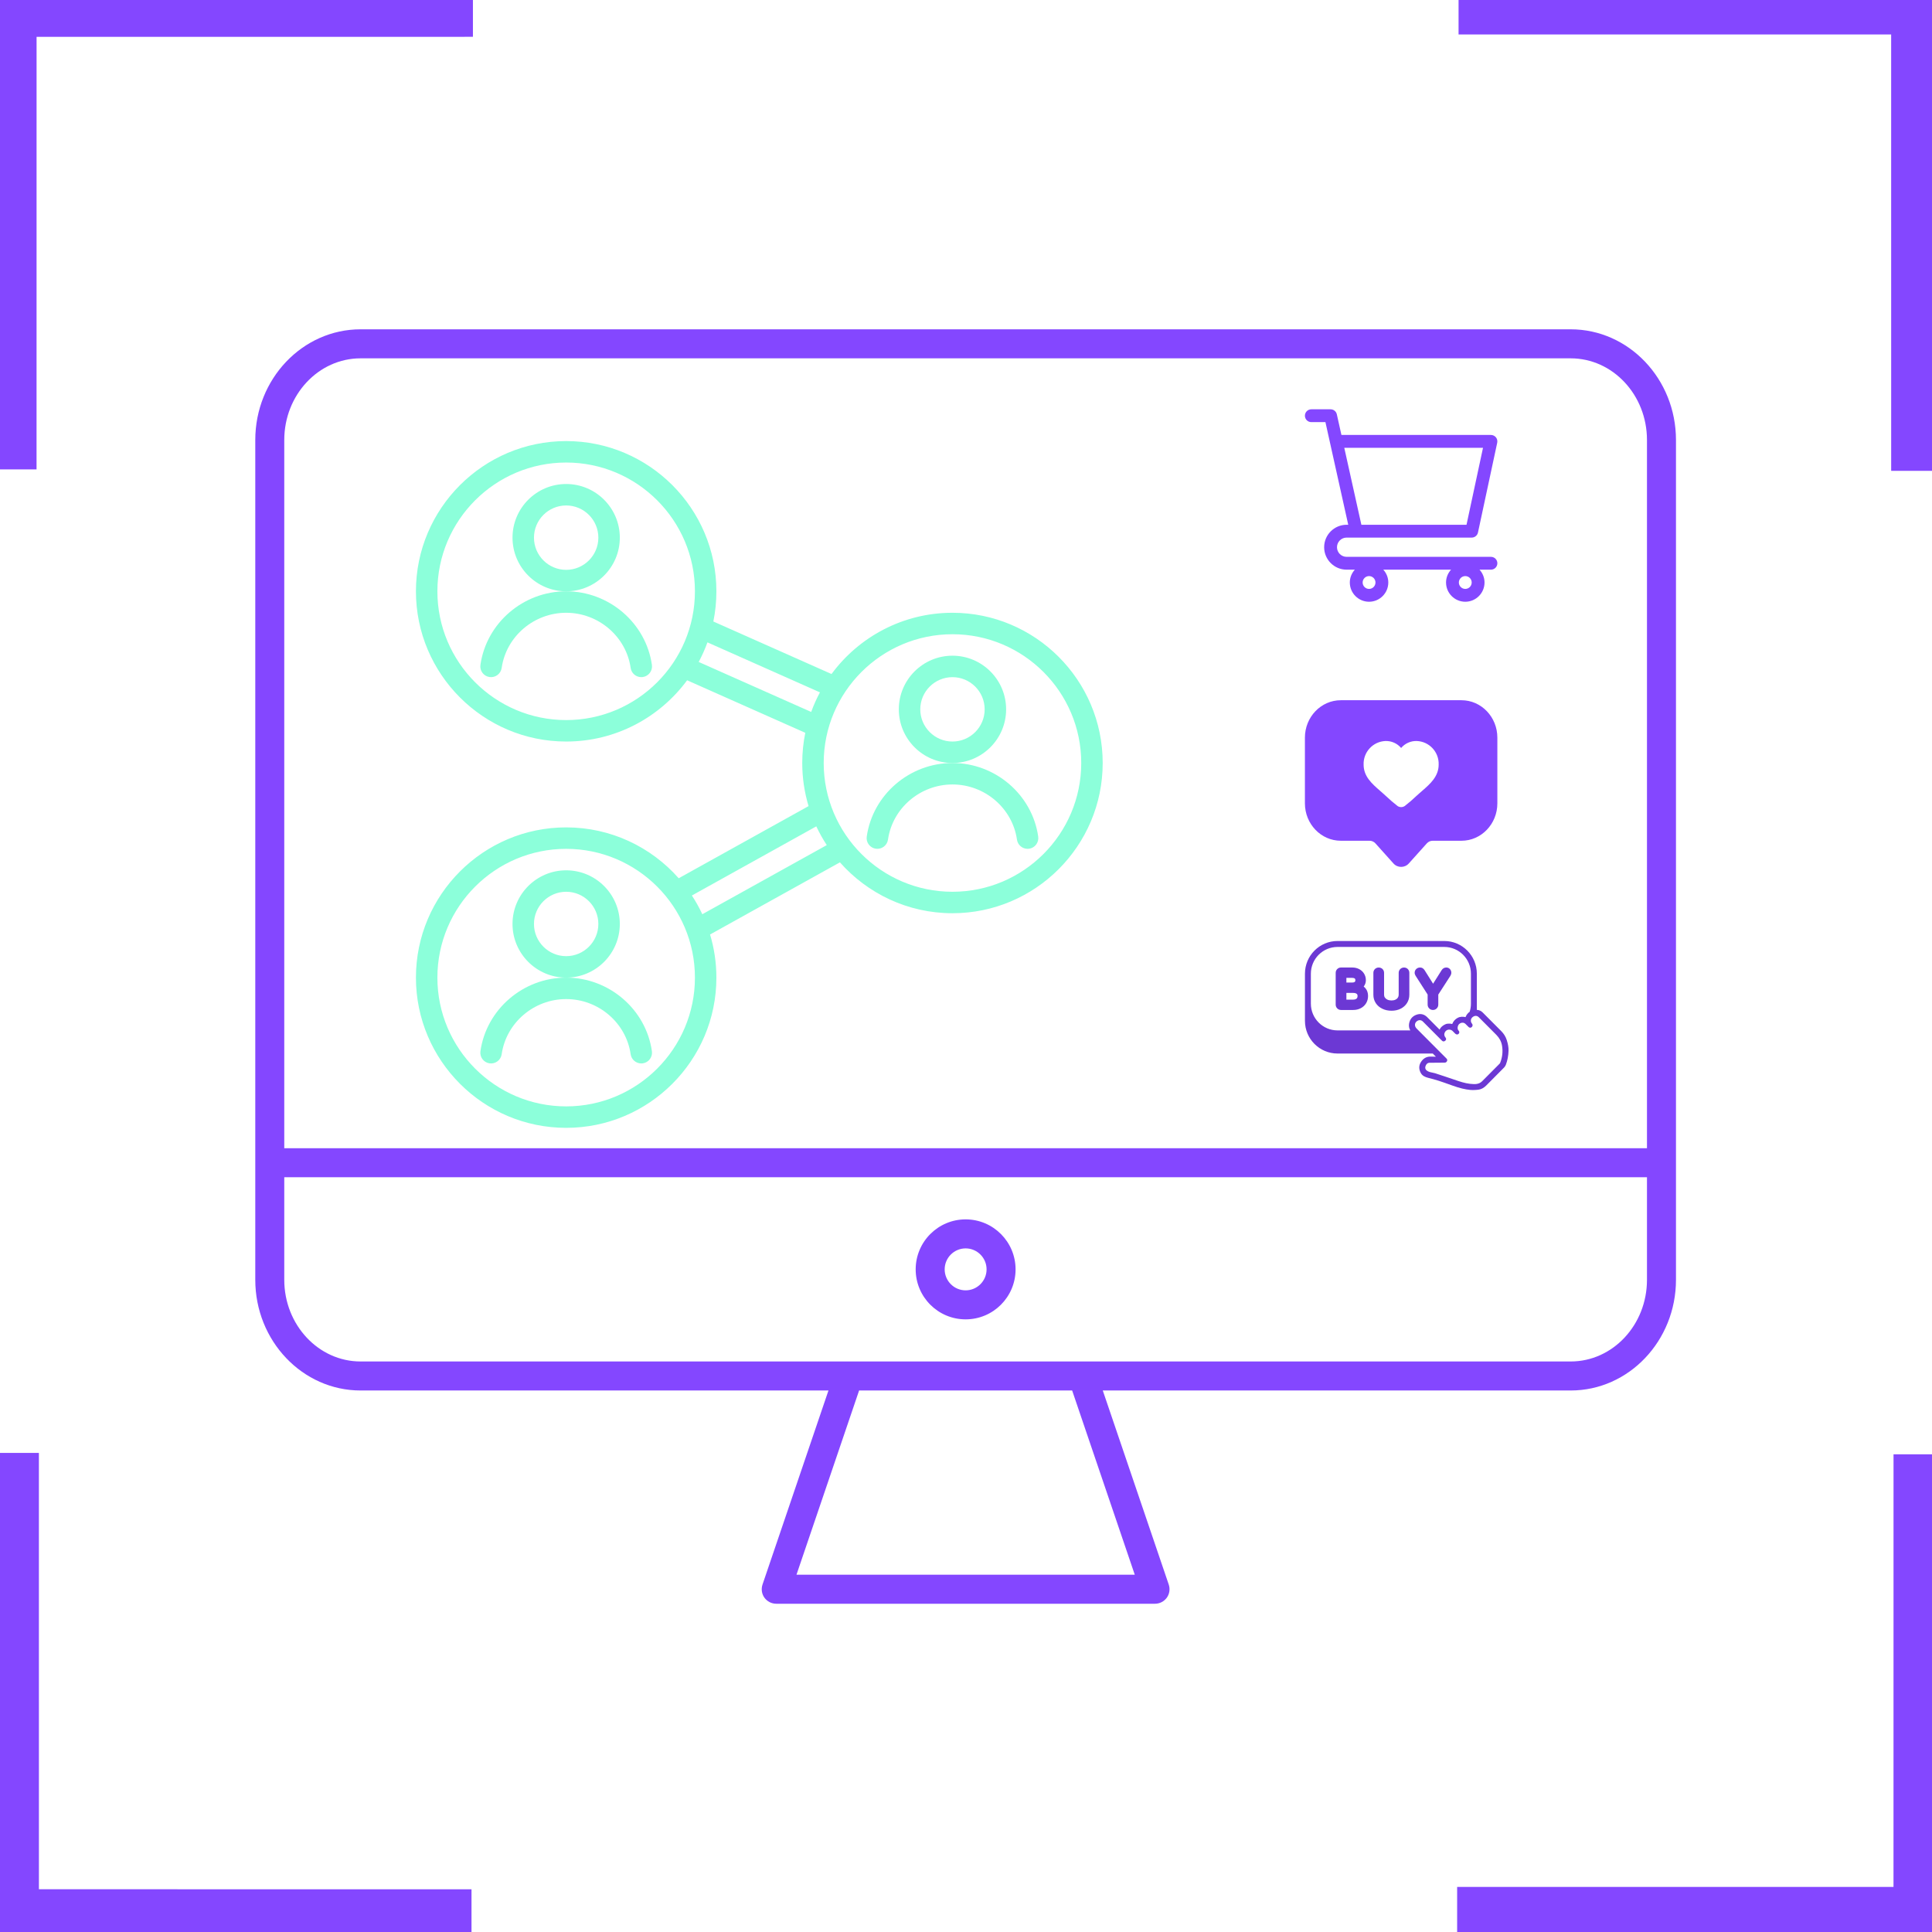 <svg xmlns="http://www.w3.org/2000/svg" xmlns:xlink="http://www.w3.org/1999/xlink" width="1024" zoomAndPan="magnify" viewBox="0 0 768 768" height="1024" preserveAspectRatio="xMidYMid meet" version="1.0"><defs><clipPath id="d93af588e0"><path d="M 0 0 L 188 0 L 188 187 L 0 187 Z M 0 0 " clip-rule="nonzero"/></clipPath><clipPath id="5e0202355a"><path d="M 79.324 -138.723 L 210.316 -7.734 L -7.121 209.703 L -138.113 78.711 Z M 79.324 -138.723 " clip-rule="nonzero"/></clipPath><clipPath id="12892af0ae"><path d="M 79.324 -138.723 L 210.316 -7.734 L -7.121 209.703 L -138.113 78.711 Z M 79.324 -138.723 " clip-rule="nonzero"/></clipPath><clipPath id="3a26b4cfdc"><path d="M 579 578 L 768 578 L 768 768 L 579 768 Z M 579 578 " clip-rule="nonzero"/></clipPath><clipPath id="34eced6b10"><path d="M 687.91 903.441 L 556.918 772.449 L 774.352 555.016 L 905.344 686.004 Z M 687.91 903.441 " clip-rule="nonzero"/></clipPath><clipPath id="5ae700dee9"><path d="M 687.91 903.441 L 556.918 772.449 L 774.352 555.016 L 905.344 686.004 Z M 687.91 903.441 " clip-rule="nonzero"/></clipPath><clipPath id="304636bf6b"><path d="M 0 577 L 188 577 L 188 768 L 0 768 Z M 0 577 " clip-rule="nonzero"/></clipPath><clipPath id="974b4cc61f"><path d="M -137.895 686.223 L -6.906 555.23 L 210.531 772.664 L 79.539 903.656 Z M -137.895 686.223 " clip-rule="nonzero"/></clipPath><clipPath id="330f10ebe2"><path d="M -137.895 686.223 L -6.906 555.23 L 210.531 772.664 L 79.539 903.656 Z M -137.895 686.223 " clip-rule="nonzero"/></clipPath><clipPath id="5bd7e2238a"><path d="M 579 0 L 768 0 L 768 188 L 579 188 Z M 579 0 " clip-rule="nonzero"/></clipPath><clipPath id="81aea9b0f9"><path d="M 905.129 78.496 L 774.137 209.488 L 556.703 -7.949 L 687.695 -138.941 Z M 905.129 78.496 " clip-rule="nonzero"/></clipPath><clipPath id="a9e9a9cbd5"><path d="M 905.129 78.496 L 774.137 209.488 L 556.703 -7.949 L 687.695 -138.941 Z M 905.129 78.496 " clip-rule="nonzero"/></clipPath><clipPath id="c064bc0daa"><path d="M 438 467.895 L 482.184 467.895 L 482.184 583.094 L 438 583.094 Z M 438 467.895 " clip-rule="nonzero"/></clipPath><clipPath id="39a6f79571"><path d="M 101.477 130.883 L 666.227 130.883 L 666.227 637.512 L 101.477 637.512 Z M 101.477 130.883 " clip-rule="nonzero"/></clipPath><clipPath id="720b10b592"><path d="M 518.723 162.703 L 595.223 162.703 L 595.223 239.203 L 518.723 239.203 Z M 518.723 162.703 " clip-rule="nonzero"/></clipPath><clipPath id="fbed74229b"><path d="M 165.34 175.336 L 438.34 175.336 L 438.34 448.336 L 165.34 448.336 Z M 165.34 175.336 " clip-rule="nonzero"/></clipPath><clipPath id="893510dd28"><path d="M 518.723 278.336 L 595.223 278.336 L 595.223 345 L 518.723 345 Z M 518.723 278.336 " clip-rule="nonzero"/></clipPath><clipPath id="c5fb95cf2b"><path d="M 518.723 374.07 L 599.723 374.07 L 599.723 433.32 L 518.723 433.32 Z M 518.723 374.07 " clip-rule="nonzero"/></clipPath></defs><rect x="-76.8" width="921.6" fill="#ffffff" y="-76.8" height="921.6" fill-opacity="1"/><rect x="-76.8" width="921.6" fill="#ffffff" y="-76.8" height="921.6" fill-opacity="1"/><g clip-path="url(#d93af588e0)"><g clip-path="url(#5e0202355a)"><g clip-path="url(#12892af0ae)"><path fill="#8447ff" d="M -29.746 186.602 L -29.734 -29.629 L 187.996 -29.641 L 187.996 14.633 L 14.539 14.641 L 14.527 186.602 L -29.746 186.602 " fill-opacity="1" fill-rule="nonzero"/></g></g></g><g clip-path="url(#3a26b4cfdc)"><g clip-path="url(#34eced6b10)"><g clip-path="url(#5ae700dee9)"><path fill="#8447ff" d="M 796.98 578.113 L 796.965 794.344 L 579.234 794.355 L 579.234 750.082 L 752.695 750.074 L 752.707 578.113 L 796.98 578.113 " fill-opacity="1" fill-rule="nonzero"/></g></g></g><g clip-path="url(#304636bf6b)"><g clip-path="url(#974b4cc61f)"><g clip-path="url(#330f10ebe2)"><path fill="#8447ff" d="M 187.43 795.293 L -28.801 795.277 L -28.812 577.547 L 15.461 577.547 L 15.469 751.008 L 187.43 751.02 L 187.43 795.293 " fill-opacity="1" fill-rule="nonzero"/></g></g></g><g clip-path="url(#5bd7e2238a)"><g clip-path="url(#81aea9b0f9)"><g clip-path="url(#a9e9a9cbd5)"><path fill="#8447ff" d="M 579.801 -30.574 L 796.031 -30.562 L 796.043 187.168 L 751.77 187.168 L 751.762 13.711 L 579.801 13.699 L 579.801 -30.574 " fill-opacity="1" fill-rule="nonzero"/></g></g></g><g clip-path="url(#c064bc0daa)"><path fill="#ffffff" d="M 438 467.895 L 482.184 467.895 L 482.184 583.094 L 438 583.094 Z M 438 467.895 " fill-opacity="1" fill-rule="nonzero"/></g><g clip-path="url(#39a6f79571)"><path fill="#8447ff" d="M 383.852 512.93 C 379.258 512.93 375.523 509.188 375.523 504.59 C 375.523 499.996 379.258 496.254 383.852 496.254 C 388.441 496.254 392.18 499.996 392.18 504.59 C 392.18 509.188 388.441 512.93 383.852 512.93 Z M 383.852 484.719 C 372.887 484.719 363.996 493.641 363.996 504.59 C 363.996 515.566 372.887 524.465 383.852 524.465 C 394.812 524.465 403.707 515.566 403.707 504.59 C 403.707 493.641 394.812 484.719 383.852 484.719 Z M 624.379 541.207 L 143.324 541.207 C 126.598 541.207 113 526.652 113 508.738 L 113 467.977 L 654.699 467.977 L 654.699 508.738 C 654.699 526.652 641.105 541.207 624.379 541.207 Z M 451.09 625.977 L 316.613 625.977 L 341.508 552.742 L 426.195 552.742 Z M 143.324 142.445 L 624.379 142.445 C 641.105 142.445 654.699 157 654.699 174.914 L 654.699 456.438 L 113 456.438 L 113 174.914 C 113 157 126.598 142.445 143.324 142.445 Z M 624.379 130.906 L 143.324 130.906 C 120.25 130.906 101.477 150.645 101.477 174.914 L 101.477 508.738 C 101.477 533.004 120.25 552.742 143.324 552.742 L 329.328 552.742 L 303.105 629.895 C 302.52 631.652 302.789 633.59 303.871 635.102 C 304.973 636.609 306.707 637.512 308.574 637.512 L 459.129 637.512 C 460.996 637.512 462.73 636.609 463.832 635.102 C 464.914 633.59 465.184 631.652 464.598 629.895 L 438.371 552.742 L 624.379 552.742 C 647.453 552.742 666.227 533.004 666.227 508.738 L 666.227 174.914 C 666.227 150.645 647.453 130.906 624.379 130.906 " fill-opacity="1" fill-rule="nonzero"/></g><g clip-path="url(#720b10b592)"><path fill="#8447ff" d="M 592.672 221.352 L 535.297 221.352 C 533.188 221.352 531.473 219.637 531.473 217.527 C 531.473 215.418 533.188 213.703 535.297 213.703 L 585.023 213.703 C 586.227 213.703 587.266 212.863 587.516 211.688 L 595.168 175.988 C 595.328 175.234 595.137 174.449 594.656 173.848 C 594.172 173.254 593.441 172.902 592.672 172.902 L 533.234 172.902 L 531.41 164.699 C 531.152 163.531 530.117 162.703 528.922 162.703 L 521.273 162.703 C 519.863 162.703 518.723 163.844 518.723 165.254 C 518.723 166.664 519.863 167.801 521.273 167.801 L 526.879 167.801 L 535.945 208.602 L 535.297 208.602 C 530.375 208.602 526.371 212.605 526.371 217.527 C 526.371 222.449 530.375 226.453 535.297 226.453 L 538.562 226.453 C 537.34 227.809 536.574 229.586 536.574 231.551 C 536.574 235.77 540.004 239.203 544.223 239.203 C 548.441 239.203 551.871 235.77 551.871 231.551 C 551.871 229.586 551.105 227.809 549.883 226.453 L 576.812 226.453 C 575.586 227.809 574.824 229.586 574.824 231.551 C 574.824 235.77 578.254 239.203 582.473 239.203 C 586.691 239.203 590.121 235.77 590.121 231.551 C 590.121 229.586 589.355 227.809 588.133 226.453 L 592.672 226.453 C 594.082 226.453 595.223 225.312 595.223 223.902 C 595.223 222.492 594.082 221.352 592.672 221.352 Z M 534.371 178.004 L 589.52 178.004 L 582.961 208.602 L 541.168 208.602 Z M 544.223 234.102 C 542.816 234.102 541.672 232.961 541.672 231.551 C 541.672 230.145 542.816 229.004 544.223 229.004 C 545.629 229.004 546.773 230.145 546.773 231.551 C 546.773 232.961 545.629 234.102 544.223 234.102 Z M 582.473 234.102 C 581.066 234.102 579.922 232.961 579.922 231.551 C 579.922 230.145 581.066 229.004 582.473 229.004 C 583.879 229.004 585.023 230.145 585.023 231.551 C 585.023 232.961 583.879 234.102 582.473 234.102 Z M 582.473 234.102 " fill-opacity="1" fill-rule="nonzero"/></g><path fill="#8cffda" d="M 225.059 226.523 C 218.004 226.523 212.262 220.781 212.262 213.727 C 212.262 206.668 218.004 200.93 225.059 200.93 C 232.117 200.93 237.855 206.668 237.855 213.727 C 237.855 220.781 232.117 226.523 225.059 226.523 Z M 246.387 213.727 C 246.387 201.965 236.82 192.398 225.059 192.398 C 213.301 192.398 203.73 201.965 203.73 213.727 C 203.73 225.484 213.301 235.055 225.059 235.055 C 236.82 235.055 246.387 225.484 246.387 213.727 " fill-opacity="1" fill-rule="nonzero"/><path fill="#8cffda" d="M 225.059 235.055 C 208.02 235.055 193.363 247.629 190.977 264.305 C 190.645 266.637 192.262 268.797 194.598 269.133 C 196.93 269.465 199.09 267.844 199.426 265.512 C 201.211 253.012 212.234 243.586 225.059 243.586 C 237.887 243.586 248.906 253.012 250.695 265.512 C 251 267.641 252.824 269.172 254.914 269.172 C 255.113 269.172 255.32 269.16 255.523 269.133 C 257.855 268.797 259.477 266.637 259.145 264.305 C 256.754 247.629 242.102 235.055 225.059 235.055 " fill-opacity="1" fill-rule="nonzero"/><path fill="#8cffda" d="M 225.059 380.086 C 218.004 380.086 212.262 374.344 212.262 367.289 C 212.262 360.23 218.004 354.492 225.059 354.492 C 232.117 354.492 237.855 360.23 237.855 367.289 C 237.855 374.344 232.117 380.086 225.059 380.086 Z M 246.387 367.289 C 246.387 355.527 236.82 345.961 225.059 345.961 C 213.301 345.961 203.73 355.527 203.73 367.289 C 203.73 379.047 213.301 388.617 225.059 388.617 C 236.82 388.617 246.387 379.047 246.387 367.289 " fill-opacity="1" fill-rule="nonzero"/><path fill="#8cffda" d="M 225.059 388.617 C 208.02 388.617 193.363 401.191 190.977 417.867 C 190.645 420.199 192.262 422.359 194.598 422.695 C 196.93 423.027 199.09 421.406 199.426 419.074 C 201.211 406.574 212.234 397.148 225.059 397.148 C 237.887 397.148 248.906 406.574 250.695 419.074 C 251 421.203 252.824 422.734 254.914 422.734 C 255.113 422.734 255.32 422.723 255.523 422.695 C 257.855 422.359 259.477 420.199 259.145 417.867 C 256.754 401.191 242.102 388.617 225.059 388.617 " fill-opacity="1" fill-rule="nonzero"/><g clip-path="url(#fbed74229b)"><path fill="#8cffda" d="M 378.621 354.492 C 350.395 354.492 327.434 331.527 327.434 303.305 C 327.434 275.078 350.395 252.117 378.621 252.117 C 406.848 252.117 429.809 275.078 429.809 303.305 C 429.809 331.527 406.848 354.492 378.621 354.492 Z M 279.184 363.422 C 277.977 360.832 276.586 358.348 275.031 355.977 L 324.492 328.492 C 325.707 331.082 327.098 333.57 328.652 335.941 Z M 225.059 439.805 C 196.832 439.805 173.871 416.84 173.871 388.617 C 173.871 360.391 196.832 337.43 225.059 337.43 C 253.285 337.43 276.246 360.391 276.246 388.617 C 276.246 416.84 253.285 439.805 225.059 439.805 Z M 277.742 263.137 C 279.078 260.637 280.246 258.039 281.219 255.348 L 325.938 275.223 C 324.602 277.719 323.434 280.316 322.461 283.008 Z M 225.059 286.242 C 196.832 286.242 173.871 263.277 173.871 235.055 C 173.871 206.828 196.832 183.867 225.059 183.867 C 253.285 183.867 276.246 206.828 276.246 235.055 C 276.246 263.277 253.285 286.242 225.059 286.242 Z M 378.621 243.586 C 358.922 243.586 341.426 253.176 330.543 267.934 L 283.566 247.055 C 284.363 243.176 284.777 239.164 284.777 235.055 C 284.777 202.125 257.988 175.336 225.059 175.336 C 192.129 175.336 165.34 202.125 165.34 235.055 C 165.34 267.98 192.129 294.773 225.059 294.773 C 244.758 294.773 262.254 285.18 273.141 270.422 L 320.117 291.301 C 319.32 295.18 318.902 299.195 318.902 303.305 C 318.902 309.258 319.789 315.008 321.418 320.441 L 269.797 349.121 C 258.852 336.73 242.855 328.898 225.059 328.898 C 192.129 328.898 165.34 355.688 165.34 388.617 C 165.34 421.543 192.129 448.336 225.059 448.336 C 257.988 448.336 284.777 421.543 284.777 388.617 C 284.777 382.66 283.891 376.906 282.258 371.473 L 333.883 342.797 C 344.832 355.188 360.828 363.023 378.621 363.023 C 411.551 363.023 438.34 336.23 438.34 303.305 C 438.34 270.375 411.551 243.586 378.621 243.586 " fill-opacity="1" fill-rule="nonzero"/></g><path fill="#8cffda" d="M 378.621 294.773 C 371.566 294.773 365.824 289.031 365.824 281.977 C 365.824 274.918 371.566 269.18 378.621 269.18 C 385.68 269.18 391.418 274.918 391.418 281.977 C 391.418 289.031 385.68 294.773 378.621 294.773 Z M 399.949 281.977 C 399.949 270.215 390.383 260.648 378.621 260.648 C 366.863 260.648 357.293 270.215 357.293 281.977 C 357.293 293.734 366.863 303.305 378.621 303.305 C 390.383 303.305 399.949 293.734 399.949 281.977 " fill-opacity="1" fill-rule="nonzero"/><path fill="#8cffda" d="M 378.621 303.305 C 361.582 303.305 346.926 315.879 344.539 332.555 C 344.207 334.887 345.824 337.047 348.16 337.383 C 350.484 337.711 352.648 336.094 352.988 333.762 C 354.773 321.262 365.797 311.836 378.621 311.836 C 391.449 311.836 402.469 321.262 404.258 333.762 C 404.562 335.891 406.387 337.422 408.477 337.422 C 408.676 337.422 408.883 337.41 409.086 337.383 C 411.418 337.047 413.039 334.887 412.707 332.555 C 410.316 315.879 395.664 303.305 378.621 303.305 " fill-opacity="1" fill-rule="nonzero"/><g clip-path="url(#893510dd28)"><path fill="#8447ff" d="M 595.223 293.227 L 595.223 319.34 C 595.223 327.551 588.836 334.211 580.957 334.211 L 569.508 334.211 C 568.621 334.211 567.773 334.594 567.172 335.27 L 560.023 343.238 C 558.395 345.059 555.551 345.059 553.918 343.238 L 546.77 335.27 C 546.168 334.594 545.32 334.211 544.434 334.211 L 532.992 334.211 C 525.113 334.207 518.723 327.547 518.723 319.336 L 518.723 293.227 C 518.723 285.012 525.113 278.352 532.992 278.352 L 580.953 278.352 C 588.832 278.352 595.223 285.012 595.223 293.227 Z M 595.223 293.227 " fill-opacity="1" fill-rule="nonzero"/></g><path fill="#ffffff" d="M 571.891 303.953 C 571.891 308.668 568.461 311.648 565.43 314.289 C 565.051 314.621 564.66 314.953 564.285 315.293 L 563.086 316.367 C 561.594 317.797 560.023 319.152 558.383 320.418 C 557.527 320.977 556.422 320.977 555.566 320.418 C 553.977 319.188 552.457 317.879 550.996 316.492 L 549.668 315.293 C 549.305 314.965 548.926 314.648 548.562 314.324 C 545.363 311.531 542.055 308.652 542.055 303.953 C 541.887 298.953 545.773 294.754 550.758 294.562 C 553.141 294.492 555.422 295.508 556.969 297.328 C 558.516 295.504 560.809 294.484 563.195 294.562 C 568.172 294.758 572.066 298.953 571.891 303.953 Z M 571.891 303.953 " fill-opacity="1" fill-rule="nonzero"/><g clip-path="url(#c5fb95cf2b)"><path fill="#6c38d4" d="M 598.945 413.398 C 598.535 412.113 597.812 410.941 596.793 409.906 C 594.332 407.41 591.852 404.926 589.367 402.449 C 588.738 401.824 587.945 401.469 587.066 401.438 L 587.066 387.051 C 587.066 379.891 581.262 374.062 574.129 374.062 L 531.676 374.062 C 524.543 374.062 518.738 379.891 518.738 387.051 L 518.738 405.809 C 518.738 412.969 524.543 418.793 531.676 418.793 L 569.551 418.793 C 570.027 419.277 570.453 419.711 570.797 420.059 C 570.141 420.055 569.512 420.051 568.887 420.016 C 567.121 419.926 565.738 420.691 564.773 422.293 C 563.984 423.602 563.984 425.062 564.777 426.516 C 565.441 427.727 566.598 428.168 567.746 428.461 C 569.039 428.793 570.504 429.172 571.906 429.625 C 573.539 430.156 575.184 430.746 576.777 431.316 L 577.602 431.609 C 580.215 432.543 582.398 433.07 584.473 433.266 C 584.812 433.301 585.148 433.312 585.488 433.312 C 586.199 433.312 586.902 433.254 587.574 433.184 C 588.719 433.066 589.789 432.516 590.754 431.551 L 592.598 429.699 C 594.367 427.922 596.141 426.148 597.898 424.359 C 598.203 424.051 598.461 423.645 598.621 423.211 C 599.254 421.523 599.605 419.672 599.668 417.711 C 599.707 416.422 599.48 415.051 598.945 413.398 Z M 521.09 387.051 C 521.09 381.191 525.84 376.426 531.676 376.426 L 574.129 376.426 C 579.965 376.426 584.715 381.191 584.715 387.051 L 584.715 398.973 C 584.715 400.098 584.539 401.188 584.211 402.207 C 583.488 402.691 582.938 403.398 582.57 404.316 C 581.59 404.113 580.492 404.051 579.414 404.629 C 578.438 405.152 577.719 405.965 577.281 407.047 C 576.691 406.898 576.02 406.855 575.387 406.934 C 574.453 407.047 573.48 407.73 572.93 408.281 C 572.688 408.527 572.438 408.906 572.254 409.285 L 571.406 408.438 C 570.008 407.039 568.395 405.426 567.371 404.379 C 566.156 403.137 564.656 402.793 563.031 403.383 C 561.453 403.957 560.484 405.109 560.152 406.801 C 559.957 407.824 560.109 408.75 560.613 409.598 L 531.676 409.598 C 525.84 409.598 521.09 404.832 521.09 398.973 Z M 596.348 422.469 C 596.285 422.621 596.18 422.766 596.062 422.883 C 593.762 425.199 591.457 427.508 589.156 429.824 C 588.527 430.457 587.762 430.781 586.902 430.898 C 586.555 430.945 586.195 430.953 585.844 430.945 C 583.773 430.898 581.789 430.41 579.836 429.762 C 578.016 429.16 576.207 428.531 574.391 427.922 C 573.082 427.48 571.777 427.031 570.457 426.629 C 569.785 426.426 569.074 426.363 568.406 426.16 C 567.945 426.02 567.469 425.812 567.098 425.512 C 566.594 425.098 566.434 424.5 566.648 423.852 C 566.91 423.062 567.383 422.492 568.273 422.465 C 569.402 422.434 570.531 422.449 571.66 422.441 C 572.535 422.434 573.41 422.426 574.285 422.414 C 574.75 422.41 575.062 422.156 575.234 421.75 C 575.406 421.348 575.242 421.02 574.945 420.719 C 574.301 420.078 573.66 419.438 573.02 418.793 C 572.234 418.008 571.449 417.219 570.668 416.434 C 570.117 415.883 569.57 415.332 569.02 414.781 C 567.719 413.477 566.418 412.172 565.121 410.867 C 564.73 410.477 564.344 410.086 563.957 409.695 C 563.68 409.418 563.406 409.141 563.129 408.863 C 562.148 407.879 562.281 406.52 563.41 405.82 C 564.156 405.359 565 405.457 565.621 406.078 C 568.109 408.574 570.59 411.066 573.078 413.562 C 573.547 414.035 573.859 414.094 574.352 413.816 C 574.902 413.508 575.023 412.898 574.566 412.375 C 574.449 412.242 574.359 412.098 574.293 411.953 C 574.215 411.789 574.168 411.621 574.148 411.453 C 574.148 411.445 574.145 411.438 574.145 411.426 C 574.141 411.379 574.137 411.332 574.137 411.281 C 574.137 411.27 574.133 411.254 574.133 411.242 C 574.133 411.195 574.137 411.148 574.141 411.102 C 574.141 411.086 574.141 411.074 574.145 411.059 C 574.148 411.012 574.152 410.965 574.16 410.918 C 574.164 410.91 574.164 410.902 574.168 410.895 C 574.207 410.68 574.285 410.477 574.391 410.289 C 574.395 410.281 574.402 410.27 574.406 410.262 C 574.43 410.219 574.453 410.18 574.48 410.141 C 574.488 410.129 574.496 410.121 574.504 410.109 C 574.531 410.07 574.559 410.035 574.586 409.996 C 574.594 409.988 574.602 409.98 574.609 409.973 C 574.641 409.934 574.672 409.895 574.707 409.859 C 574.824 409.738 574.953 409.637 575.09 409.551 C 575.102 409.543 575.113 409.535 575.129 409.527 C 575.535 409.297 576.023 409.234 576.477 409.332 C 576.559 409.348 576.637 409.371 576.715 409.398 C 576.727 409.402 576.734 409.406 576.746 409.406 C 576.82 409.434 576.891 409.469 576.961 409.504 C 576.973 409.508 576.984 409.516 577 409.523 C 577.066 409.559 577.133 409.602 577.199 409.648 C 577.207 409.652 577.215 409.66 577.227 409.668 C 577.293 409.719 577.355 409.77 577.414 409.828 C 577.746 410.16 578.074 410.496 578.406 410.824 C 578.465 410.883 578.523 410.934 578.582 410.977 C 579.004 411.297 579.453 411.305 579.797 410.988 C 579.98 410.82 580.082 410.613 580.094 410.391 C 580.102 410.285 580.086 410.18 580.047 410.07 C 580.047 410.066 580.043 410.062 580.043 410.059 C 580.031 410.031 580.02 410 580.008 409.969 C 580.004 409.961 579.996 409.953 579.992 409.941 C 579.98 409.918 579.969 409.895 579.953 409.867 C 579.945 409.855 579.941 409.848 579.934 409.836 C 579.918 409.812 579.898 409.785 579.883 409.762 C 579.875 409.754 579.867 409.742 579.859 409.73 C 579.832 409.699 579.805 409.664 579.773 409.633 C 579.734 409.586 579.695 409.539 579.66 409.488 C 579.652 409.473 579.641 409.453 579.633 409.438 C 579.609 409.402 579.59 409.363 579.57 409.328 C 579.562 409.309 579.555 409.285 579.547 409.266 C 579.531 409.23 579.516 409.191 579.504 409.152 C 579.5 409.133 579.492 409.109 579.488 409.09 C 579.477 409.051 579.465 409.008 579.461 408.965 C 579.457 408.945 579.453 408.926 579.449 408.906 C 579.441 408.859 579.438 408.812 579.434 408.766 C 579.434 408.75 579.434 408.734 579.43 408.719 C 579.43 408.668 579.43 408.613 579.43 408.562 C 579.43 408.551 579.43 408.535 579.43 408.523 C 579.434 408.465 579.438 408.406 579.445 408.348 C 579.445 408.344 579.445 408.336 579.449 408.328 C 579.457 408.266 579.469 408.199 579.48 408.133 C 579.574 407.688 579.789 407.277 580.059 407.055 C 580.539 406.656 581.055 406.484 581.547 406.543 C 581.57 406.547 581.594 406.551 581.617 406.555 C 581.645 406.559 581.672 406.562 581.699 406.57 C 581.727 406.574 581.75 406.582 581.773 406.59 C 581.801 406.598 581.828 406.602 581.855 406.613 C 581.879 406.621 581.902 406.629 581.926 406.637 C 581.953 406.648 581.98 406.66 582.008 406.672 C 582.031 406.68 582.055 406.691 582.074 406.703 C 582.102 406.715 582.133 406.73 582.16 406.746 C 582.18 406.758 582.203 406.77 582.223 406.781 C 582.25 406.801 582.281 406.816 582.309 406.836 C 582.328 406.852 582.348 406.863 582.367 406.875 C 582.398 406.898 582.43 406.926 582.461 406.949 C 582.477 406.961 582.492 406.973 582.508 406.988 C 582.555 407.027 582.602 407.07 582.645 407.113 C 582.781 407.246 582.91 407.383 583.043 407.52 C 583.289 407.77 583.535 408.02 583.793 408.254 C 584.32 408.742 585.035 408.543 585.305 407.883 C 585.484 407.438 585.305 407.133 585.051 406.801 C 584.934 406.652 584.848 406.488 584.785 406.324 C 584.73 406.172 584.699 406.016 584.688 405.859 C 584.688 405.859 584.688 405.859 584.688 405.855 C 584.676 405.703 584.684 405.551 584.711 405.398 C 584.715 405.395 584.715 405.391 584.715 405.391 C 584.73 405.312 584.75 405.238 584.773 405.164 C 584.777 405.16 584.777 405.156 584.777 405.156 C 584.805 405.082 584.832 405.012 584.867 404.941 C 584.867 404.941 584.867 404.938 584.871 404.938 C 584.902 404.871 584.941 404.809 584.98 404.746 C 584.992 404.734 585 404.723 585.008 404.711 C 585.051 404.648 585.098 404.59 585.148 404.535 C 585.211 404.465 585.277 404.398 585.348 404.34 C 585.355 404.332 585.367 404.32 585.379 404.312 C 585.445 404.254 585.516 404.199 585.59 404.152 C 585.594 404.148 585.602 404.145 585.609 404.141 C 585.766 404.039 585.926 403.961 586.094 403.91 C 586.098 403.91 586.102 403.906 586.109 403.906 C 586.129 403.898 586.145 403.895 586.164 403.891 C 586.195 403.883 586.227 403.875 586.262 403.867 C 586.273 403.863 586.289 403.859 586.305 403.855 C 586.352 403.848 586.398 403.844 586.445 403.84 C 586.461 403.836 586.473 403.836 586.488 403.836 C 586.523 403.832 586.555 403.832 586.586 403.832 C 586.605 403.832 586.625 403.832 586.645 403.832 C 586.672 403.832 586.703 403.832 586.73 403.836 C 586.75 403.836 586.77 403.84 586.789 403.84 C 586.82 403.844 586.848 403.848 586.879 403.852 C 586.895 403.855 586.914 403.859 586.934 403.859 C 587.133 403.902 587.332 403.977 587.516 404.094 C 587.648 404.176 587.762 404.285 587.871 404.395 C 590.199 406.727 592.531 409.055 594.844 411.398 C 596.02 412.59 596.809 414.02 597.082 415.672 C 597.473 417.996 597.223 420.273 596.348 422.469 Z M 596.348 422.469 " fill-opacity="1" fill-rule="nonzero"/></g><path fill="#6c38d4" d="M 533.086 401.48 L 537.91 401.48 C 539.008 401.48 540.016 401.25 540.898 400.793 C 541.816 400.324 542.539 399.652 543.055 398.793 C 543.566 397.941 543.824 396.973 543.824 395.918 C 543.824 394.73 543.492 393.715 542.84 392.91 C 542.617 392.633 542.363 392.387 542.082 392.176 C 542.145 392.098 542.203 392.016 542.258 391.934 C 542.719 391.254 542.953 390.48 542.953 389.641 C 542.953 388.676 542.707 387.797 542.23 387.02 C 541.754 386.25 541.09 385.645 540.258 385.219 C 539.453 384.809 538.531 384.598 537.52 384.598 L 533.086 384.598 C 532.512 384.598 531.996 384.801 531.59 385.195 C 531.176 385.598 530.957 386.129 530.957 386.73 L 530.957 399.348 C 530.957 399.93 531.172 400.457 531.578 400.859 C 531.98 401.266 532.5 401.48 533.086 401.48 Z M 535.211 388.715 L 537.52 388.715 C 537.977 388.715 538.324 388.809 538.551 388.992 C 538.617 389.047 538.773 389.172 538.773 389.641 C 538.773 390.113 538.613 390.242 538.543 390.305 C 538.316 390.488 537.973 390.582 537.52 390.582 L 535.211 390.582 Z M 535.211 394.699 L 537.91 394.699 C 538.523 394.699 538.992 394.82 539.309 395.07 C 539.477 395.199 539.648 395.402 539.648 395.918 C 539.648 396.555 539.426 396.816 539.258 396.961 C 538.941 397.23 538.5 397.363 537.91 397.363 L 535.211 397.363 Z M 535.211 394.699 " fill-opacity="1" fill-rule="nonzero"/><path fill="#6c38d4" d="M 549.523 401.004 C 550.602 401.52 551.824 401.781 553.168 401.781 C 554.48 401.781 555.68 401.52 556.734 401 C 557.82 400.465 558.684 399.703 559.301 398.734 C 559.918 397.762 560.234 396.648 560.234 395.434 L 560.234 386.73 C 560.234 386.137 560.023 385.609 559.621 385.207 C 558.828 384.414 557.453 384.402 556.629 385.195 C 556.219 385.598 556 386.129 556 386.73 L 556 395.434 C 556 395.867 555.895 396.234 555.68 396.566 C 555.453 396.91 555.145 397.176 554.73 397.375 C 553.801 397.82 552.418 397.793 551.516 397.371 C 551.078 397.164 550.754 396.898 550.52 396.551 C 550.297 396.223 550.191 395.859 550.191 395.434 L 550.191 386.73 C 550.191 386.137 549.98 385.609 549.578 385.207 C 548.789 384.422 547.398 384.398 546.57 385.195 C 546.156 385.598 545.938 386.129 545.938 386.73 L 545.938 395.434 C 545.938 396.668 546.262 397.785 546.898 398.758 C 547.527 399.719 548.41 400.473 549.523 401.004 Z M 549.523 401.004 " fill-opacity="1" fill-rule="nonzero"/><path fill="#6c38d4" d="M 567.508 395.348 L 567.508 399.348 C 567.508 399.93 567.723 400.453 568.125 400.859 C 568.527 401.266 569.043 401.48 569.613 401.48 C 570.199 401.48 570.719 401.266 571.125 400.859 C 571.527 400.453 571.742 399.93 571.742 399.348 L 571.742 395.352 L 576.559 387.891 C 576.801 387.504 576.922 387.09 576.922 386.656 C 576.922 386.125 576.738 385.637 576.395 385.25 C 576.023 384.828 575.508 384.598 574.945 384.598 C 574.176 384.598 573.527 384.953 573.109 385.602 L 569.676 391.039 L 566.289 385.652 C 566.082 385.344 565.863 385.109 565.617 384.938 C 564.891 384.43 563.742 384.496 563.016 385.16 C 562.578 385.559 562.348 386.082 562.348 386.676 C 562.348 387.09 562.48 387.504 562.734 387.902 Z M 567.508 395.348 " fill-opacity="1" fill-rule="nonzero"/></svg>